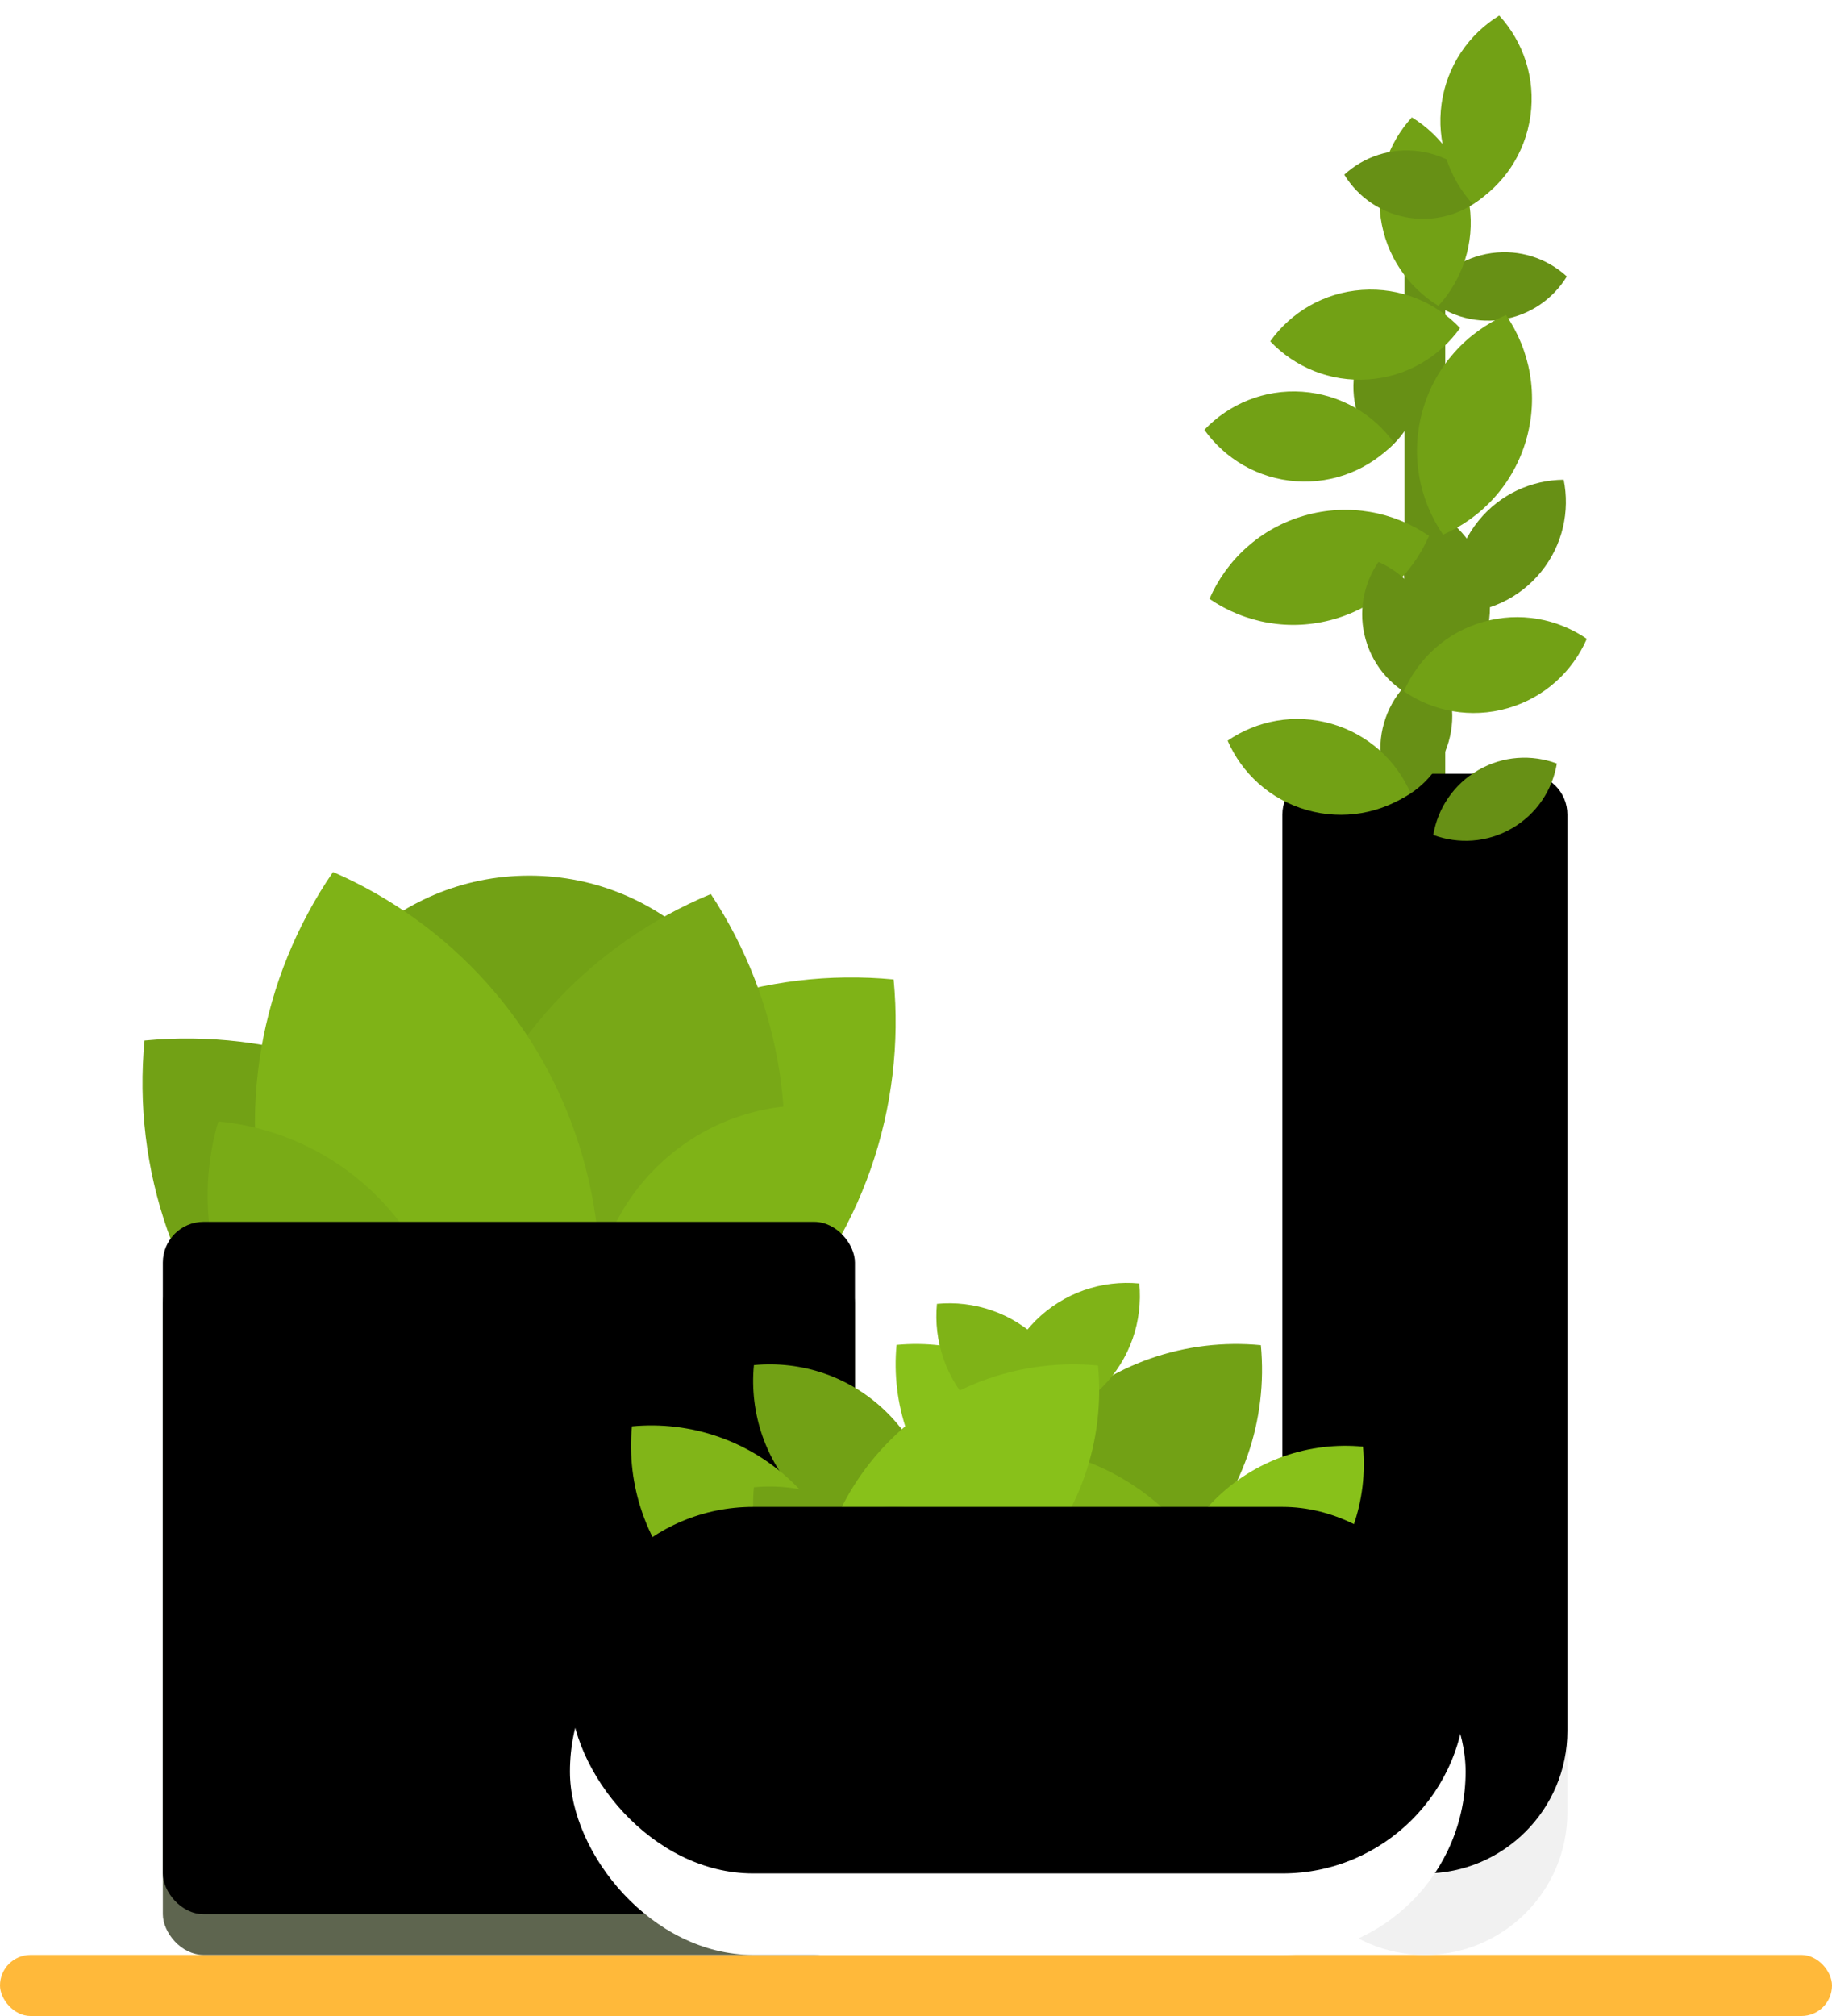 <?xml version="1.0" encoding="UTF-8"?>
<svg width="90px" height="99px" viewBox="0 0 90 99" version="1.1" xmlns="http://www.w3.org/2000/svg" xmlns:xlink="http://www.w3.org/1999/xlink">
    <!-- Generator: Sketch 45.2 (43514) - http://www.bohemiancoding.com/sketch -->
    <title>illustration</title>
    <desc>Created with Sketch.</desc>
    <defs>
        <rect id="path-1" x="18" y="78" width="34" height="34" rx="2"></rect>
        <filter x="-2.9%" y="-2.9%" width="105.9%" height="105.9%" filterUnits="objectBoundingBox" id="filter-2">
            <feOffset dx="0" dy="-2" in="SourceAlpha" result="shadowOffsetInner1"></feOffset>
            <feComposite in="shadowOffsetInner1" in2="SourceAlpha" operator="arithmetic" k2="-1" k3="1" result="shadowInnerInner1"></feComposite>
            <feColorMatrix values="0 0 0 0 0.624   0 0 0 0 0.341   0 0 0 0 0.714  0 0 0 0.1 0" type="matrix" in="shadowInnerInner1"></feColorMatrix>
        </filter>
        <path d="M73,60.002 C73,58.896 73.897,58 75.006,58 L84.994,58 C86.102,58 87,58.892 87,60.002 L87,104.996 C87,108.864 83.858,112 80,112 L80,112 C76.134,112 73,108.863 73,104.996 L73,60.002 Z" id="path-3"></path>
        <filter x="-14.3%" y="-3.7%" width="128.6%" height="107.4%" filterUnits="objectBoundingBox" id="filter-4">
            <feOffset dx="0" dy="-4" in="SourceAlpha" result="shadowOffsetInner1"></feOffset>
            <feComposite in="shadowOffsetInner1" in2="SourceAlpha" operator="arithmetic" k2="-1" k3="1" result="shadowInnerInner1"></feComposite>
            <feColorMatrix values="0 0 0 0 0.624   0 0 0 0 0.341   0 0 0 0 0.714  0 0 0 0.1 0" type="matrix" in="shadowInnerInner1"></feColorMatrix>
        </filter>
        <rect id="path-5" x="38" y="94" width="44" height="18" rx="9"></rect>
        <filter x="-4.5%" y="-11.1%" width="109.1%" height="122.2%" filterUnits="objectBoundingBox" id="filter-6">
            <feOffset dx="0" dy="-4" in="SourceAlpha" result="shadowOffsetInner1"></feOffset>
            <feComposite in="shadowOffsetInner1" in2="SourceAlpha" operator="arithmetic" k2="-1" k3="1" result="shadowInnerInner1"></feComposite>
            <feColorMatrix values="0 0 0 0 0.624   0 0 0 0 0.341   0 0 0 0 0.714  0 0 0 0.1 0" type="matrix" in="shadowInnerInner1"></feColorMatrix>
        </filter>
    </defs>
    <g id="Page-1" stroke="none" stroke-width="1" fill="none" fill-rule="evenodd">
        <g id="no-results" transform="translate(-560, -928)">
            <g id="catégories" transform="translate(428, 552)">
                <g id="item" transform="translate(122, 360)">
                    <g id="illustration">
                        <rect id="shadow" fill="#FFB93A" x="10" y="112" width="90" height="3" rx="1.5"></rect>
                        <circle id="Oval-18" fill="#72A115" cx="36" cy="71" r="12"></circle>
                        <path d="M30.099,64.099 C29.502,70.355 31.599,76.819 36.39,81.61 C41.181,86.401 47.645,88.498 53.901,87.901 C54.498,81.645 52.401,75.181 47.61,70.39 C42.819,65.599 36.355,63.502 30.099,64.099 L30.099,64.099 Z" id="leaf" fill="#7FB317" transform="translate(42, 76) scale(-1, 1) translate(-42, -76) "></path>
                        <path d="M28.099,64.099 C27.502,70.355 29.599,76.819 34.39,81.61 C39.181,86.401 45.645,88.498 51.901,87.901 C52.498,81.645 50.401,75.181 45.61,70.39 C40.819,65.599 34.355,63.502 28.099,64.099 L28.099,64.099 Z" id="leaf" fill="#78A817" transform="translate(40, 76) scale(-1, 1) rotate(28) translate(-40, -76) "></path>
                        <path d="M17.099,67.099 C16.502,73.355 18.599,79.819 23.39,84.61 C28.181,89.401 34.645,91.498 40.901,90.901 C41.498,84.645 39.401,78.181 34.61,73.39 C29.819,68.599 23.355,66.502 17.099,67.099 L17.099,67.099 Z" id="leaf" fill="#72A115"></path>
                        <path d="M19.099,63.099 C18.502,69.355 20.599,75.819 25.39,80.61 C30.181,85.401 36.645,87.498 42.901,86.901 C43.498,80.645 41.401,74.181 36.61,69.39 C31.819,64.599 25.355,62.502 19.099,63.099 L19.099,63.099 Z" id="leaf" fill="#7FB317" transform="translate(31, 75) rotate(29) translate(-31, -75) "></path>
                        <path d="M19.269,72.269 C18.92,75.93 20.147,79.712 22.95,82.516 C25.753,85.319 29.536,86.546 33.197,86.197 C33.546,82.536 32.319,78.753 29.516,75.95 C26.712,73.147 22.93,71.92 19.269,72.269 L19.269,72.269 Z" id="leaf" fill="#79AB16" transform="translate(26.233, 79.233) rotate(11) translate(-26.233, -79.233) "></path>
                        <path d="M39.243,70.243 C38.954,73.269 39.969,76.396 42.286,78.714 C44.604,81.031 47.731,82.046 50.757,81.757 C51.046,78.731 50.031,75.604 47.714,73.286 C45.396,70.969 42.269,69.954 39.243,70.243 L39.243,70.243 Z" id="leaf" fill="#7FB317" transform="translate(45, 76) rotate(91) translate(-45, -76) "></path>
                        <g id="Rectangle-18">
                            <use fill="#5E654F" fill-rule="evenodd" xlink:href="#path-1"></use>
                            <use fill="black" fill-opacity="1" filter="url(#filter-2)" xlink:href="#path-1"></use>
                        </g>
                        <rect id="Rectangle-19" fill="#679015" x="79" y="24" width="2" height="38" rx="1"></rect>
                        <g id="Rectangle-18">
                            <use fill="#F1F1F1" fill-rule="evenodd" xlink:href="#path-3"></use>
                            <use fill="black" fill-opacity="1" filter="url(#filter-4)" xlink:href="#path-3"></use>
                        </g>
                        <g id="Group-8" transform="translate(77.485, 45.122) rotate(29) translate(-77.485, -45.122) translate(70.485, 40.122)">
                            <path d="M7.025,0.025 C6.876,1.589 7.4,3.205 8.598,4.402 C9.795,5.6 11.411,6.124 12.975,5.975 C13.124,4.411 12.6,2.795 11.402,1.598 C10.205,0.4 8.589,-0.124 7.025,0.025 L7.025,0.025 Z" id="leaf" fill="#679015"></path>
                            <path d="M0.083,1.227 C-0.116,3.312 0.583,5.467 2.18,7.064 C3.777,8.661 5.932,9.36 8.017,9.161 C8.216,7.076 7.517,4.921 5.92,3.324 C4.323,1.727 2.168,1.028 0.083,1.227 L0.083,1.227 Z" id="leaf" fill="#72A115" transform="translate(4.05, 5.194) scale(-1, 1) translate(-4.05, -5.194) "></path>
                        </g>
                        <g id="Group-8" transform="translate(76.632, 52.837) scale(-1, 1) rotate(29) translate(-76.632, -52.837) translate(71.132, 49.337)">
                            <path d="M0.021,1.687 C-0.104,2.99 0.333,4.337 1.331,5.335 C2.329,6.333 3.676,6.77 4.979,6.645 C5.103,5.342 4.666,3.996 3.668,2.998 C2.67,2 1.324,1.563 0.021,1.687 L0.021,1.687 Z" id="leaf" fill="#679015"></path>
                            <path d="M4.194,0.028 C4.028,1.765 4.61,3.56 5.941,4.891 C7.272,6.222 9.067,6.804 10.805,6.638 C10.97,4.901 10.388,3.105 9.057,1.775 C7.727,0.444 5.931,-0.138 4.194,0.028 L4.194,0.028 Z" id="leaf" fill="#72A115" transform="translate(7.499, 3.333) scale(-1, 1) translate(-7.499, -3.333) "></path>
                        </g>
                        <g id="Group-8" transform="translate(81.507, 27.728) scale(-1, 1) rotate(-37) translate(-81.507, -27.728) translate(76.007, 24.228)">
                            <path d="M0.021,1.687 C-0.104,2.99 0.333,4.337 1.331,5.335 C2.329,6.333 3.676,6.77 4.979,6.645 C5.103,5.342 4.666,3.996 3.668,2.998 C2.67,2 1.324,1.563 0.021,1.687 L0.021,1.687 Z" id="leaf" fill="#679015"></path>
                            <path d="M4.194,0.028 C4.028,1.765 4.61,3.56 5.941,4.891 C7.272,6.222 9.067,6.804 10.805,6.638 C10.97,4.901 10.388,3.105 9.057,1.775 C7.727,0.444 5.931,-0.138 4.194,0.028 L4.194,0.028 Z" id="leaf" fill="#72A115" transform="translate(7.499, 3.333) scale(-1, 1) translate(-7.499, -3.333) "></path>
                        </g>
                        <g id="Group-8" transform="translate(75.447, 36.25) scale(-1, 1) rotate(41) translate(-75.447, -36.25) translate(69.947, 32.75)">
                            <path d="M0.021,1.687 C-0.104,2.99 0.333,4.337 1.331,5.335 C2.329,6.333 3.676,6.77 4.979,6.645 C5.103,5.342 4.666,3.996 3.668,2.998 C2.67,2 1.324,1.563 0.021,1.687 L0.021,1.687 Z" id="leaf" fill="#679015"></path>
                            <path d="M4.194,0.028 C4.028,1.765 4.61,3.56 5.941,4.891 C7.272,6.222 9.067,6.804 10.805,6.638 C10.97,4.901 10.388,3.105 9.057,1.775 C7.727,0.444 5.931,-0.138 4.194,0.028 L4.194,0.028 Z" id="leaf" fill="#72A115" transform="translate(7.499, 3.333) scale(-1, 1) translate(-7.499, -3.333) "></path>
                        </g>
                        <g id="Group-8" transform="translate(83.46, 39.58) scale(-1, 1) rotate(29) translate(-83.46, -39.58) translate(78.46, 32.08)">
                            <path d="M2.978,7.709 C2.829,9.273 3.353,10.889 4.55,12.087 C5.748,13.285 7.364,13.809 8.928,13.66 C9.077,12.096 8.553,10.48 7.355,9.282 C6.158,8.084 4.542,7.56 2.978,7.709 L2.978,7.709 Z" id="leaf" fill="#679015" transform="translate(5.953, 10.685) rotate(-23) translate(-5.953, -10.685) "></path>
                            <path d="M0.609,0.66 C0.41,2.745 1.109,4.9 2.706,6.497 C4.303,8.094 6.458,8.793 8.543,8.594 C8.742,6.509 8.043,4.354 6.446,2.757 C4.849,1.16 2.694,0.461 0.609,0.66 L0.609,0.66 Z" id="leaf" fill="#72A115"></path>
                        </g>
                        <g id="Group-8" transform="translate(81.78, 47.832) rotate(29) translate(-81.78, -47.832) translate(75.78, 43.832)">
                            <path d="M0.394,2.263 C0.269,3.566 0.706,4.913 1.704,5.911 C2.702,6.909 4.049,7.346 5.352,7.221 C5.476,5.918 5.039,4.571 4.041,3.574 C3.043,2.576 1.697,2.139 0.394,2.263 L0.394,2.263 Z" id="leaf" fill="#679015"></path>
                            <path d="M4.567,0.603 C4.401,2.341 4.984,4.136 6.314,5.467 C7.645,6.798 9.44,7.38 11.178,7.214 C11.343,5.477 10.761,3.681 9.43,2.351 C8.1,1.02 6.304,0.438 4.567,0.603 L4.567,0.603 Z" id="leaf" fill="#72A115" transform="translate(7.872, 3.909) scale(-1, 1) translate(-7.872, -3.909) "></path>
                        </g>
                        <g id="Group-8" transform="translate(81.507, 22.728) rotate(-37) translate(-81.507, -22.728) translate(76.007, 19.228)">
                            <path d="M0.021,1.687 C-0.104,2.99 0.333,4.337 1.331,5.335 C2.329,6.333 3.676,6.77 4.979,6.645 C5.103,5.342 4.666,3.996 3.668,2.998 C2.67,2 1.324,1.563 0.021,1.687 L0.021,1.687 Z" id="leaf" fill="#679015"></path>
                            <path d="M4.194,0.028 C4.028,1.765 4.61,3.56 5.941,4.891 C7.272,6.222 9.067,6.804 10.805,6.638 C10.97,4.901 10.388,3.105 9.057,1.775 C7.727,0.444 5.931,-0.138 4.194,0.028 L4.194,0.028 Z" id="leaf" fill="#72A115" transform="translate(7.499, 3.333) scale(-1, 1) translate(-7.499, -3.333) "></path>
                        </g>
                        <g id="Group-8" transform="translate(76.957, 32.562) rotate(41) translate(-76.957, -32.562) translate(73.457, 29.062)" fill="#72A115">
                            <path d="M0.194,0.028 C0.028,1.765 0.61,3.56 1.941,4.891 C3.272,6.222 5.067,6.804 6.805,6.638 C6.97,4.901 6.388,3.105 5.057,1.775 C3.727,0.444 1.931,-0.138 0.194,0.028 L0.194,0.028 Z" id="leaf" transform="translate(3.499, 3.333) scale(-1, 1) translate(-3.499, -3.333) "></path>
                        </g>
                        <g id="Group-8" transform="translate(83.801, 54.862) scale(-1, 1) rotate(-15) translate(-83.801, -54.862) translate(80.801, 51.862)" fill="#679015">
                            <path d="M0.762,0.987 C0.638,2.29 1.074,3.636 2.072,4.634 C3.07,5.632 4.417,6.069 5.72,5.945 C5.844,4.642 5.407,3.295 4.409,2.297 C3.412,1.299 2.065,0.862 0.762,0.987 L0.762,0.987 Z" id="leaf"></path>
                        </g>
                        <g id="grass" transform="translate(41, 79)">
                            <g id="Group-7" transform="translate(6, 0)">
                                <path d="M7.025,12.025 C6.876,13.589 7.4,15.205 8.598,16.402 C9.795,17.6 11.411,18.124 12.975,17.975 C13.124,16.411 12.6,14.795 11.402,13.598 C10.205,12.4 8.589,11.876 7.025,12.025 L7.025,12.025 Z" id="leaf" fill="#88C11A"></path>
                                <path d="M12.033,10.033 C11.834,12.118 12.533,14.273 14.13,15.87 C15.727,17.467 17.882,18.166 19.967,17.967 C20.166,15.882 19.467,13.727 17.87,12.13 C16.273,10.533 14.118,9.834 12.033,10.033 L12.033,10.033 Z" id="leaf" fill="#72A115" transform="translate(16, 14) scale(-1, 1) translate(-16, -14) "></path>
                                <g transform="translate(7, 3)" id="leaf">
                                    <path d="M0.045,0.045 C-0.228,2.913 0.733,5.875 2.929,8.071 C5.125,10.267 8.087,11.228 10.955,10.955 C11.228,8.087 10.267,5.125 8.071,2.929 C5.875,0.733 2.913,-0.228 0.045,0.045 L0.045,0.045 Z" fill="#88C11A"></path>
                                    <path d="M4.058,0.058 C3.71,3.707 4.933,7.478 7.728,10.272 C10.522,13.067 14.293,14.29 17.942,13.942 C18.29,10.293 17.067,6.522 14.272,3.728 C11.478,0.933 7.707,-0.29 4.058,0.058 L4.058,0.058 Z" fill="#72A115" transform="translate(11, 7) scale(-1, 1) translate(-11, -7) "></path>
                                </g>
                                <g transform="translate(14, 4) scale(-1, 1) translate(-14, -4) translate(9, 0)" id="leaf" fill="#7FB317">
                                    <path d="M0.029,0.029 C-0.145,1.854 0.467,3.739 1.864,5.136 C3.261,6.533 5.146,7.145 6.971,6.971 C7.145,5.146 6.533,3.261 5.136,1.864 C3.739,0.467 1.854,-0.145 0.029,0.029 L0.029,0.029 Z"></path>
                                    <path d="M3.029,1.029 C2.855,2.854 3.467,4.739 4.864,6.136 C6.261,7.533 8.146,8.145 9.971,7.971 C10.145,6.146 9.533,4.261 8.136,2.864 C6.739,1.467 4.854,0.855 3.029,1.029 L3.029,1.029 Z" transform="translate(6.5, 4.5) scale(-1, 1) translate(-6.5, -4.5) "></path>
                                </g>
                                <g transform="translate(7.5, 8.5) scale(-1, 1) translate(-7.5, -8.5) translate(0, 4)" id="leaf">
                                    <path d="M0.029,2.029 C-0.145,3.854 0.467,5.739 1.864,7.136 C3.261,8.533 5.146,9.145 6.971,8.971 C7.145,7.146 6.533,5.261 5.136,3.864 C3.739,2.467 1.854,1.855 0.029,2.029 L0.029,2.029 Z" fill="#88C11A"></path>
                                    <path d="M6.037,0.037 C5.813,2.383 6.6,4.807 8.396,6.604 C10.193,8.4 12.617,9.187 14.963,8.963 C15.187,6.617 14.4,4.193 12.604,2.396 C10.807,0.6 8.383,-0.187 6.037,0.037 L6.037,0.037 Z" fill="#72A115" transform="translate(10.5, 4.5) scale(-1, 1) translate(-10.5, -4.5) "></path>
                                </g>
                            </g>
                            <g id="Group-7" transform="translate(26.5, 14.5) scale(-1, 1) translate(-26.5, -14.5) translate(17, 8)">
                                <path d="M0.041,0.041 C-0.207,2.648 0.666,5.341 2.663,7.337 C4.659,9.334 7.352,10.207 9.959,9.959 C10.207,7.352 9.334,4.659 7.337,2.663 C5.341,0.666 2.648,-0.207 0.041,0.041 L0.041,0.041 Z" id="leaf" fill="#88C11A"></path>
                                <path d="M6.054,0.054 C5.731,3.442 6.866,6.944 9.461,9.539 C12.056,12.134 15.558,13.269 18.946,12.946 C19.269,9.558 18.134,6.056 15.539,3.461 C12.944,0.866 9.442,-0.269 6.054,0.054 L6.054,0.054 Z" id="leaf" fill="#7FB317" transform="translate(12.5, 6.5) scale(-1, 1) translate(-12.5, -6.5) "></path>
                            </g>
                            <g id="Group-7" transform="translate(0, 4)">
                                <path d="M0.045,3.045 C-0.228,5.913 0.733,8.875 2.929,11.071 C5.125,13.267 8.087,14.228 10.955,13.955 C11.228,11.087 10.267,8.125 8.071,5.929 C5.875,3.733 2.913,2.772 0.045,3.045 L0.045,3.045 Z" id="leaf" fill="#81B518"></path>
                                <path d="M6.037,6.037 C5.813,8.383 6.6,10.807 8.396,12.604 C10.193,14.4 12.617,15.187 14.963,14.963 C15.187,12.617 14.4,10.193 12.604,8.396 C10.807,6.6 8.383,5.813 6.037,6.037 L6.037,6.037 Z" id="leaf" fill="#72A115"></path>
                                <path d="M9.058,0.058 C8.71,3.707 9.933,7.478 12.728,10.272 C15.522,13.067 19.293,14.29 22.942,13.942 C23.29,10.293 22.067,6.522 19.272,3.728 C16.478,0.933 12.707,-0.29 9.058,0.058 L9.058,0.058 Z" id="leaf" fill="#88C11A" transform="translate(16, 7) scale(-1, 1) translate(-16, -7) "></path>
                                <path d="M12.041,7.041 C11.793,9.648 12.666,12.341 14.663,14.337 C16.659,16.334 19.352,17.207 21.959,16.959 C22.207,14.352 21.334,11.659 19.337,9.663 C17.341,7.666 14.648,6.793 12.041,7.041 L12.041,7.041 Z" id="leaf" fill="#79AB16"></path>
                            </g>
                        </g>
                        <g id="Rectangle-18">
                            <use fill="#FFFFFF" fill-rule="evenodd" xlink:href="#path-5"></use>
                            <use fill="black" fill-opacity="1" filter="url(#filter-6)" xlink:href="#path-5"></use>
                        </g>
                    </g>
                </g>
            </g>
        </g>
    </g>
</svg>